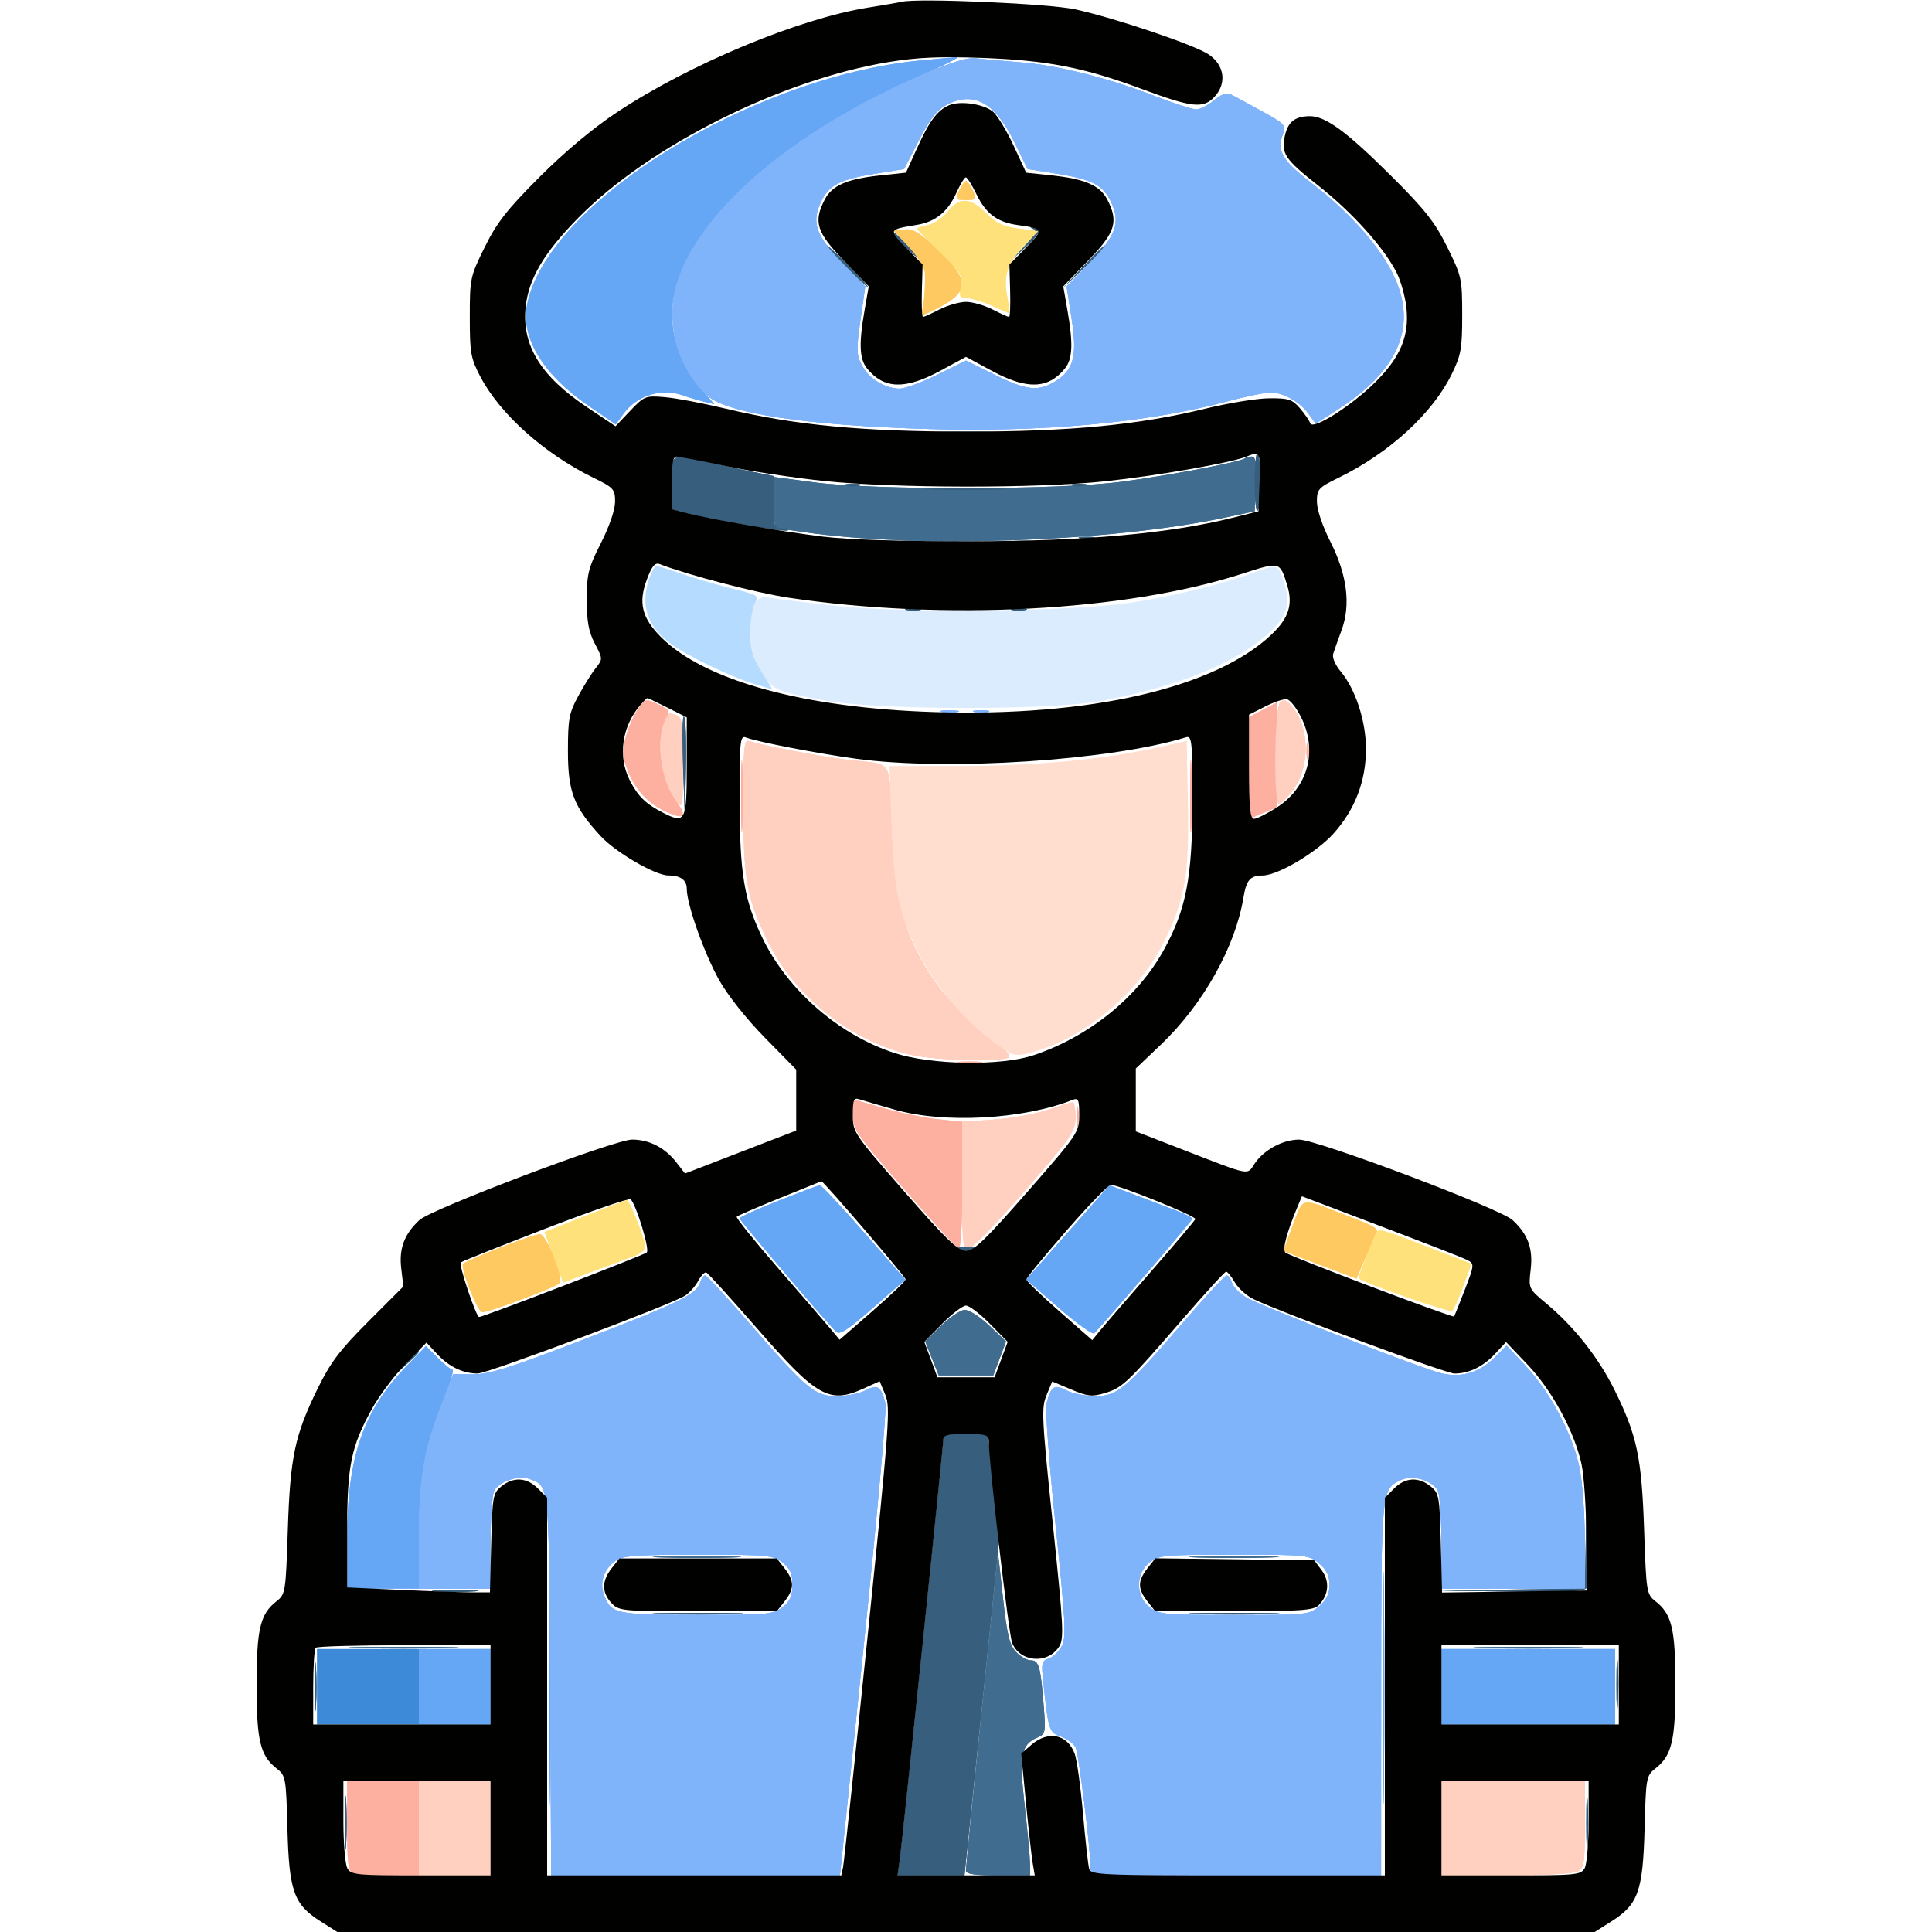 <svg xmlns="http://www.w3.org/2000/svg" width="512" height="512" viewBox="0 0 512 512" version="1.1"><path d="M 169.077 187.892 C 167.973 189.442, 166.524 192.751, 165.857 195.245 C 164.825 199.104, 164.897 200.441, 166.340 204.220 C 168.341 209.459, 172.062 213.293, 177.250 215.460 C 181.505 217.238, 182.042 216.306, 179.153 212.154 C 175.008 206.197, 173.685 196.043, 176.382 190.876 C 177.691 188.366, 177.605 188.182, 174.418 186.662 C 171.133 185.096, 171.055 185.114, 169.077 187.892 M 334.750 188.068 L 331 190.048 331 203.537 L 331 217.027 334.622 215.513 C 336.614 214.681, 338.302 214, 338.372 214 C 338.442 214, 338.500 207.700, 338.500 200 C 338.500 192.300, 338.500 186.020, 338.500 186.044 C 338.500 186.069, 336.813 186.979, 334.750 188.068 M 196.402 211 C 196.402 219.525, 196.556 223.012, 196.743 218.750 C 196.931 214.488, 196.931 207.512, 196.743 203.250 C 196.556 198.988, 196.402 202.475, 196.402 211 M 315.402 211 C 315.402 219.525, 315.556 223.012, 315.743 218.750 C 315.931 214.488, 315.931 207.512, 315.743 203.250 C 315.556 198.988, 315.402 202.475, 315.402 211 M 346.232 199 C 346.232 200.925, 346.438 201.713, 346.689 200.750 C 346.941 199.787, 346.941 198.213, 346.689 197.250 C 346.438 196.287, 346.232 197.075, 346.232 199 M 254.250 281.716 C 255.762 281.945, 258.238 281.945, 259.750 281.716 C 261.262 281.487, 260.025 281.300, 257 281.300 C 253.975 281.300, 252.738 281.487, 254.250 281.716 M 226 295.414 C 226 299.265, 226.863 300.516, 239.510 315.014 C 246.941 323.531, 253.466 330.650, 254.010 330.833 C 254.637 331.045, 255 324.961, 255 314.221 L 255 297.276 248.527 296.613 C 244.966 296.248, 238.441 294.904, 234.027 293.625 L 226 291.300 226 295.414 M 285.272 296 C 285.272 298.475, 285.467 299.488, 285.706 298.250 C 285.944 297.012, 285.944 294.988, 285.706 293.750 C 285.467 292.512, 285.272 293.525, 285.272 296 M 92 483.893 C 92 493.815, 92.262 495.887, 93.582 496.393 C 94.452 496.727, 98.727 497, 103.082 497 L 111 497 111 484.500 L 111 472 101.500 472 L 92 472 92 483.893" stroke="none" fill="#feb0a0" fill-rule="evenodd"/><path d="M 339.250 186.148 C 337.735 187.666, 337.451 213, 338.949 213 C 339.471 213, 341.102 211.422, 342.573 209.494 C 347.071 203.596, 347.154 193.197, 342.746 187.698 C 340.948 185.454, 340.251 185.145, 339.250 186.148 M 175.975 191.565 C 173.838 197.185, 175.357 207.216, 179.078 212.058 C 180.946 214.487, 180.956 214.438, 180.978 202.357 C 180.996 192.193, 180.742 190.115, 179.418 189.607 C 177.112 188.722, 177.041 188.762, 175.975 191.565 M 197 212.844 C 197 232.875, 197.818 237.648, 203.178 248.872 C 210.305 263.799, 225.026 275.673, 241.103 279.463 C 248.074 281.106, 266.542 281.551, 267.440 280.097 C 267.747 279.601, 266.623 278.325, 264.943 277.261 C 260.561 274.487, 251.258 265.235, 247.809 260.223 C 239.700 248.436, 236.986 238.663, 236.288 218.736 C 235.661 200.836, 236.797 202.653, 225.500 201.485 C 219.274 200.841, 201.316 197.442, 198.569 196.388 C 197.181 195.856, 197 197.758, 197 212.844 M 277.500 294.183 C 274.200 295.273, 267.788 296.417, 263.250 296.724 L 255 297.282 255 314.211 C 255 330.048, 255.118 331.119, 256.825 330.820 C 257.829 330.644, 264.579 323.659, 271.825 315.298 C 284.052 301.190, 285 299.805, 285 296.048 C 285 293.822, 284.663 292.045, 284.250 292.100 C 283.837 292.155, 280.800 293.092, 277.500 294.183 M 111 484.500 L 111 497 120.500 497 L 130 497 130 484.500 L 130 472 120.500 472 L 111 472 111 484.500 M 382 484.500 L 382 497 399.066 497 C 408.917 497, 416.949 496.562, 418.066 495.965 C 419.805 495.034, 420 493.776, 420 483.465 L 420 472 401 472 L 382 472 382 484.500" stroke="none" fill="#ffcfbf" fill-rule="evenodd"/><path d="M 339.250 186.148 C 337.735 187.666, 337.451 213, 338.949 213 C 339.471 213, 341.102 211.422, 342.573 209.494 C 347.071 203.596, 347.154 193.197, 342.746 187.698 C 340.948 185.454, 340.251 185.145, 339.250 186.148 M 175.975 191.565 C 173.838 197.185, 175.357 207.216, 179.078 212.058 C 180.946 214.487, 180.956 214.438, 180.978 202.357 C 180.996 192.193, 180.742 190.115, 179.418 189.607 C 177.112 188.722, 177.041 188.762, 175.975 191.565 M 197 212.844 C 197 232.875, 197.818 237.648, 203.178 248.872 C 210.305 263.799, 225.026 275.673, 241.103 279.463 C 248.074 281.106, 266.542 281.551, 267.440 280.097 C 267.747 279.601, 266.623 278.325, 264.943 277.261 C 260.561 274.487, 251.258 265.235, 247.809 260.223 C 239.700 248.436, 236.986 238.663, 236.288 218.736 C 235.661 200.836, 236.797 202.653, 225.500 201.485 C 219.274 200.841, 201.316 197.442, 198.569 196.388 C 197.181 195.856, 197 197.758, 197 212.844 M 277.500 294.183 C 274.200 295.273, 267.788 296.417, 263.250 296.724 L 255 297.282 255 314.211 C 255 330.048, 255.118 331.119, 256.825 330.820 C 257.829 330.644, 264.579 323.659, 271.825 315.298 C 284.052 301.190, 285 299.805, 285 296.048 C 285 293.822, 284.663 292.045, 284.250 292.100 C 283.837 292.155, 280.800 293.092, 277.500 294.183 M 111 484.500 L 111 497 120.500 497 L 130 497 130 484.500 L 130 472 120.500 472 L 111 472 111 484.500 M 382 484.500 L 382 497 399.066 497 C 408.917 497, 416.949 496.562, 418.066 495.965 C 419.805 495.034, 420 493.776, 420 483.465 L 420 472 401 472 L 382 472 382 484.500" stroke="none" fill="#ffcfbf" fill-rule="evenodd"/><path d="M 169.077 187.892 C 167.973 189.442, 166.524 192.751, 165.857 195.245 C 164.825 199.104, 164.897 200.441, 166.340 204.220 C 168.341 209.459, 172.062 213.293, 177.250 215.460 C 181.505 217.238, 182.042 216.306, 179.153 212.154 C 175.008 206.197, 173.685 196.043, 176.382 190.876 C 177.691 188.366, 177.605 188.182, 174.418 186.662 C 171.133 185.096, 171.055 185.114, 169.077 187.892 M 334.750 188.068 L 331 190.048 331 203.537 L 331 217.027 334.622 215.513 C 336.614 214.681, 338.302 214, 338.372 214 C 338.442 214, 338.500 207.700, 338.500 200 C 338.500 192.300, 338.500 186.020, 338.500 186.044 C 338.500 186.069, 336.813 186.979, 334.750 188.068 M 196.402 211 C 196.402 219.525, 196.556 223.012, 196.743 218.750 C 196.931 214.488, 196.931 207.512, 196.743 203.250 C 196.556 198.988, 196.402 202.475, 196.402 211 M 315.402 211 C 315.402 219.525, 315.556 223.012, 315.743 218.750 C 315.931 214.488, 315.931 207.512, 315.743 203.250 C 315.556 198.988, 315.402 202.475, 315.402 211 M 346.232 199 C 346.232 200.925, 346.438 201.713, 346.689 200.750 C 346.941 199.787, 346.941 198.213, 346.689 197.250 C 346.438 196.287, 346.232 197.075, 346.232 199 M 254.250 281.716 C 255.762 281.945, 258.238 281.945, 259.750 281.716 C 261.262 281.487, 260.025 281.300, 257 281.300 C 253.975 281.300, 252.738 281.487, 254.250 281.716 M 226 295.414 C 226 299.265, 226.863 300.516, 239.510 315.014 C 246.941 323.531, 253.466 330.650, 254.010 330.833 C 254.637 331.045, 255 324.961, 255 314.221 L 255 297.276 248.527 296.613 C 244.966 296.248, 238.441 294.904, 234.027 293.625 L 226 291.300 226 295.414 M 285.272 296 C 285.272 298.475, 285.467 299.488, 285.706 298.250 C 285.944 297.012, 285.944 294.988, 285.706 293.750 C 285.467 292.512, 285.272 293.525, 285.272 296 M 92 483.893 C 92 493.815, 92.262 495.887, 93.582 496.393 C 94.452 496.727, 98.727 497, 103.082 497 L 111 497 111 484.500 L 111 472 101.500 472 L 92 472 92 483.893" stroke="none" fill="#feb0a0" fill-rule="evenodd"/><path d="M 244 16.008 C 198.646 20.415, 144.428 54.204, 139.618 81.059 C 138.070 89.705, 144.090 99.432, 156.043 107.600 L 163.179 112.475 165.193 109.710 C 168.834 104.712, 175.396 102.719, 181.185 104.854 C 182.458 105.323, 184.807 106.024, 186.404 106.411 L 189.309 107.116 186.160 103.530 C 178.500 94.805, 176.182 84.038, 179.776 73.867 C 186.539 54.728, 210.939 34.288, 244.191 19.908 C 250.411 17.218, 254.600 15.076, 253.500 15.148 C 252.400 15.221, 248.125 15.608, 244 16.008 M 206.250 318.230 C 200.613 320.457, 196 322.556, 196 322.894 C 196 323.407, 217.458 348.638, 221.449 352.819 C 222.480 353.898, 224.268 352.777, 231.316 346.632 L 239.923 339.128 228.939 326.564 C 222.898 319.654, 217.627 314.041, 217.227 314.090 C 216.827 314.140, 211.887 316.003, 206.250 318.230 M 282.995 326.594 L 271.971 339.092 280.608 346.623 C 285.359 350.765, 289.591 353.782, 290.013 353.327 C 294.724 348.251, 316 323.415, 316 322.992 C 316 322.684, 314.087 321.710, 311.750 320.829 C 309.413 319.947, 304.467 318.072, 300.760 316.662 L 294.019 314.097 282.995 326.594 M 107.649 362.126 C 96.201 373.945, 92 386.169, 92 407.660 L 92 421 101.500 421 L 111 421 111.017 407.250 C 111.037 391.470, 112.403 383.705, 117.309 371.488 C 119.183 366.820, 120.365 363, 119.935 363 C 119.505 363, 117.742 361.588, 116.017 359.863 L 112.879 356.725 107.649 362.126 M 366.464 447.500 C 366.464 475, 366.592 486.106, 366.749 472.180 C 366.906 458.255, 366.906 435.755, 366.749 422.180 C 366.592 408.606, 366.464 420, 366.464 447.500 M 145.463 448 C 145.463 475.225, 145.592 486.363, 145.749 472.750 C 145.906 459.137, 145.906 436.863, 145.749 423.250 C 145.592 409.637, 145.463 420.775, 145.463 448 M 111 447 L 111 457 120.500 457 L 130 457 130 447 L 130 437 120.500 437 L 111 437 111 447 M 382 447 L 382 457 405 457 L 428 457 428 447 L 428 437 405 437 L 382 437 382 447" stroke="none" fill="#65a6f5" fill-rule="evenodd"/><path d="M 84 447 L 84 457 97.500 457 L 111 457 111 447 L 111 437 97.500 437 L 84 437 84 447" stroke="none" fill="#3c8ad8" fill-rule="evenodd"/><path d="M 244.175 19.925 C 210.988 34.248, 186.539 54.727, 179.776 73.867 C 175.998 84.557, 179.293 97.660, 187.591 104.946 C 192.878 109.588, 214.052 112.757, 246 113.688 C 276.212 114.568, 303.779 112.045, 324.839 106.472 C 329.976 105.112, 335.285 104, 336.639 104 C 340.041 104, 344.420 106.433, 346.733 109.607 L 348.673 112.271 354.302 108.670 C 371.024 97.973, 375.858 86.040, 369.016 72.348 C 365.268 64.848, 357.260 55.943, 347.630 48.567 C 339.856 42.613, 338.298 39.977, 339.963 35.598 C 340.876 33.195, 340.567 32.859, 334.214 29.371 C 330.521 27.343, 326.841 25.346, 326.036 24.933 C 325.114 24.459, 323.515 25.072, 321.710 26.591 C 320.135 27.916, 318.026 29, 317.024 29 C 316.021 29, 310.993 27.373, 305.850 25.384 C 293.542 20.624, 279.956 17.232, 270.306 16.509 C 266.013 16.188, 260.917 15.728, 258.983 15.488 C 256.338 15.159, 252.667 16.259, 244.175 19.925 M 251 27.711 C 248.335 29.073, 246.556 31.325, 243.545 37.146 L 239.591 44.792 232.045 46.005 C 222.537 47.533, 219.702 49.001, 217.566 53.503 C 214.977 58.957, 216.227 62.513, 223.252 69.683 L 229.309 75.866 228.036 84.752 C 226.905 92.641, 226.946 93.994, 228.398 96.802 C 230.214 100.315, 234.562 103, 238.434 103 C 239.827 103, 244.349 101.326, 248.483 99.281 L 256 95.561 263.517 99.281 C 271.977 103.467, 275.131 103.827, 279.580 101.115 C 284.563 98.076, 285.536 94.375, 283.981 84.378 L 282.661 75.895 288.734 69.698 C 295.774 62.512, 297.024 58.960, 294.434 53.503 C 292.296 48.997, 289.464 47.533, 279.915 45.998 L 272.329 44.779 268.694 37.431 C 263.593 27.124, 258.076 24.093, 251 27.711 M 249.762 188.707 C 251.006 188.946, 252.806 188.937, 253.762 188.687 C 254.718 188.437, 253.700 188.241, 251.500 188.252 C 249.300 188.263, 248.518 188.468, 249.762 188.707 M 258.250 188.689 C 259.212 188.941, 260.788 188.941, 261.750 188.689 C 262.712 188.438, 261.925 188.232, 260 188.232 C 258.075 188.232, 257.288 188.438, 258.250 188.689 M 185.516 339.950 C 184.532 343.051, 180.023 345.246, 154.500 355.056 C 134.893 362.592, 129.547 364.269, 125.293 364.218 L 120.085 364.156 116.943 372.303 C 112.308 384.323, 111.037 391.819, 111.017 407.250 L 111 421 120.500 421 L 130 421 130 408.934 C 130 402.298, 130.441 396.045, 130.979 395.039 C 132.298 392.575, 137.484 390.853, 140.329 391.935 C 145.621 393.947, 145.479 392.516, 145.785 446.653 L 146.070 497 184.332 497 L 222.595 497 228.944 435.652 C 232.436 401.910, 235.006 373.222, 234.655 371.902 C 233.438 367.318, 232.633 366.789, 229.422 368.464 C 227.815 369.302, 224.364 369.990, 221.753 369.994 C 215.904 370.001, 213.899 368.326, 198.482 350.548 C 192.497 343.646, 187.271 338, 186.868 338 C 186.465 338, 185.856 338.878, 185.516 339.950 M 313.542 350.474 C 298.315 368.157, 296.113 370.001, 290.247 369.994 C 287.636 369.990, 284.185 369.302, 282.578 368.464 C 279.356 366.783, 278.562 367.314, 277.326 371.976 C 276.965 373.338, 278.043 387.738, 279.722 403.976 C 282.380 429.680, 282.597 433.847, 281.398 436.179 C 280.641 437.653, 279.089 439.154, 277.950 439.516 C 276.073 440.112, 275.935 440.706, 276.490 445.837 C 277.880 458.699, 278.012 459.108, 281.124 460.193 C 282.729 460.753, 284.485 462.038, 285.027 463.050 C 285.880 464.644, 289 489.818, 289 495.107 C 289 496.932, 290.391 497, 327.500 497 L 366 497 366.015 447.750 C 366.031 394.892, 366.048 394.704, 371.151 392.257 C 374.297 390.748, 379.511 392.218, 381.021 395.039 C 381.559 396.045, 382 402.298, 382 408.934 L 382 421 401 421 L 420 421 419.983 408.250 C 419.973 401.070, 419.340 392.548, 418.533 388.743 C 416.678 379.987, 410.872 369.030, 404.409 362.087 L 399.275 356.571 396.085 359.761 C 391.770 364.077, 386.607 365.396, 380.901 363.643 C 372.416 361.035, 333.468 345.813, 330.302 343.867 C 328.543 342.785, 326.825 341.023, 326.484 339.950 C 326.144 338.878, 325.510 338, 325.075 338 C 324.640 338, 319.450 343.613, 313.542 350.474 M 163.159 413.601 C 160.030 415.793, 158.809 419.368, 160.064 422.669 C 161.982 427.713, 163.005 427.934, 184.615 427.968 C 203.477 427.998, 204.894 427.871, 207.365 425.927 C 209.398 424.329, 210 422.973, 210 420 C 210 417.027, 209.398 415.671, 207.365 414.073 C 204.903 412.136, 203.445 412, 185.088 412 C 168.696 412, 165.067 412.265, 163.159 413.601 M 304.635 414.073 C 300.913 417, 300.913 423, 304.635 425.927 C 307.099 427.866, 308.553 428, 327.079 428 C 346.410 428, 346.954 427.943, 349.611 425.658 C 351.556 423.985, 352.333 422.370, 352.333 420 C 352.333 417.630, 351.556 416.015, 349.611 414.342 C 346.954 412.057, 346.410 412, 327.079 412 C 308.553 412, 307.099 412.134, 304.635 414.073" stroke="none" fill="#7fb3fa" fill-rule="evenodd"/><path d="M 329.848 121.485 C 328.956 122.378, 309.853 125.995, 297.105 127.686 C 280.651 129.869, 231.676 129.953, 215.750 127.827 L 205 126.392 205 133.196 C 205 136.938, 205.338 140.009, 205.750 140.020 C 206.162 140.031, 209.425 140.473, 213 141.001 C 242.716 145.394, 293.978 143.643, 324.500 137.191 L 332.500 135.500 332.794 128.250 C 333.022 122.617, 332.780 121, 331.710 121 C 330.953 121, 330.115 121.218, 329.848 121.485 M 249.338 351.400 L 245.176 355.500 246.968 360 L 248.759 364.500 255.996 364.500 L 263.232 364.500 264.926 360 L 266.620 355.500 262.117 351.250 C 259.511 348.791, 256.747 347.063, 255.557 347.150 C 254.425 347.233, 251.627 349.145, 249.338 351.400 M 175.302 412.746 C 180.693 412.926, 189.243 412.925, 194.302 412.744 C 199.361 412.563, 194.950 412.416, 184.500 412.417 C 174.050 412.418, 169.911 412.566, 175.302 412.746 M 260.209 453 C 257.859 475.825, 255.950 495.063, 255.968 495.750 C 255.991 496.649, 258.384 497, 264.500 497 L 273 497 272.956 493.750 C 272.932 491.962, 272.297 485.100, 271.545 478.500 C 270.039 465.280, 270.582 462.323, 274.851 460.500 C 277.113 459.534, 277.171 459.225, 276.544 451.500 C 275.729 441.463, 275.291 440, 273.107 440 C 272.140 440, 270.398 438.988, 269.236 437.750 C 267.531 435.935, 266.868 433.181, 265.803 423.500 L 264.483 411.500 260.209 453 M 317.250 412.746 C 322.613 412.925, 331.387 412.925, 336.750 412.746 C 342.113 412.566, 337.725 412.419, 327 412.419 C 316.275 412.419, 311.887 412.566, 317.250 412.746 M 95.250 436.747 C 101.712 436.921, 112.287 436.921, 118.750 436.747 C 125.213 436.573, 119.925 436.430, 107 436.430 C 94.075 436.430, 88.787 436.573, 95.250 436.747 M 393.250 436.747 C 399.712 436.921, 410.288 436.921, 416.750 436.747 C 423.212 436.573, 417.925 436.430, 405 436.430 C 392.075 436.430, 386.788 436.573, 393.250 436.747" stroke="none" fill="#3f6c8f" fill-rule="evenodd"/><path d="M 273.837 60.691 C 274.792 61.072, 274.221 62.265, 271.837 64.862 L 268.500 68.500 272.211 65.092 C 275.734 61.856, 276.310 59.905, 273.691 60.079 C 272.916 60.130, 272.967 60.344, 273.837 60.691 M 239 64.500 C 240.866 66.425, 242.617 68, 242.892 68 C 243.167 68, 241.866 66.425, 240 64.500 C 238.134 62.575, 236.383 61, 236.108 61 C 235.833 61, 237.134 62.575, 239 64.500 M 224 70.500 C 226.987 73.525, 229.657 76, 229.932 76 C 230.207 76, 227.987 73.525, 225 70.500 C 222.013 67.475, 219.343 65, 219.068 65 C 218.793 65, 221.013 67.475, 224 70.500 M 286.966 70.750 L 281.500 76.500 287.250 71.034 C 290.413 68.028, 293 65.440, 293 65.284 C 293 64.542, 292.044 65.408, 286.966 70.750 M 248.750 114.743 C 252.738 114.932, 259.262 114.932, 263.250 114.743 C 267.238 114.553, 263.975 114.397, 256 114.397 C 248.025 114.397, 244.762 114.553, 248.750 114.743 M 332.500 127.905 C 332.500 132.252, 332.837 135.600, 333.250 135.345 C 333.663 135.091, 334 131.534, 334 127.441 C 334 123.348, 333.663 120, 333.250 120 C 332.837 120, 332.500 123.557, 332.500 127.905 M 178 127.961 L 178 134.923 181.750 135.904 C 188.993 137.799, 208.223 141.111, 208.775 140.558 C 209.082 140.251, 208.358 140, 207.167 140 C 205.153 140, 205 139.511, 205 133.071 L 205 126.142 199.250 124.991 C 196.088 124.358, 190.660 123.201, 187.188 122.420 C 177.611 120.265, 178 120.031, 178 127.961 M 224.250 128.689 C 225.213 128.941, 226.787 128.941, 227.750 128.689 C 228.713 128.438, 227.925 128.232, 226 128.232 C 224.075 128.232, 223.287 128.438, 224.250 128.689 M 284.250 128.689 C 285.212 128.941, 286.788 128.941, 287.750 128.689 C 288.712 128.438, 287.925 128.232, 286 128.232 C 284.075 128.232, 283.288 128.438, 284.250 128.689 M 247.250 129.745 C 252.062 129.928, 259.938 129.928, 264.750 129.745 C 269.563 129.561, 265.625 129.411, 256 129.411 C 246.375 129.411, 242.438 129.561, 247.250 129.745 M 286.250 142.689 C 287.212 142.941, 288.788 142.941, 289.750 142.689 C 290.712 142.438, 289.925 142.232, 288 142.232 C 286.075 142.232, 285.288 142.438, 286.250 142.689 M 237.750 143.723 C 239.537 143.945, 242.463 143.945, 244.250 143.723 C 246.037 143.502, 244.575 143.320, 241 143.320 C 237.425 143.320, 235.963 143.502, 237.750 143.723 M 267.750 143.723 C 269.538 143.945, 272.462 143.945, 274.250 143.723 C 276.038 143.502, 274.575 143.320, 271 143.320 C 267.425 143.320, 265.962 143.502, 267.750 143.723 M 240.250 161.689 C 241.213 161.941, 242.787 161.941, 243.750 161.689 C 244.713 161.438, 243.925 161.232, 242 161.232 C 240.075 161.232, 239.287 161.438, 240.250 161.689 M 268.250 161.689 C 269.212 161.941, 270.788 161.941, 271.750 161.689 C 272.712 161.438, 271.925 161.232, 270 161.232 C 268.075 161.232, 267.288 161.438, 268.250 161.689 M 180.996 202.797 L 181.492 216.500 181.777 203.581 C 181.934 196.476, 181.711 190.309, 181.281 189.878 C 180.852 189.446, 180.723 195.260, 180.996 202.797 M 252.655 331.250 C 252.909 331.663, 254.415 332, 256 332 C 257.585 332, 259.091 331.663, 259.345 331.250 C 259.600 330.837, 258.095 330.500, 256 330.500 C 253.905 330.500, 252.400 330.837, 252.655 331.250 M 107.437 361.250 L 104.500 364.500 107.750 361.563 C 110.779 358.825, 111.460 358, 110.687 358 C 110.515 358, 109.052 359.462, 107.437 361.250 M 250 381.380 C 250 383.193, 239.221 487.240, 238.463 492.750 L 237.877 497 246.741 497 L 255.605 497 260.174 452.750 L 264.744 408.500 263.230 394.250 L 261.716 380 255.858 380 C 251.545 380, 250 380.364, 250 381.380 M 420.211 409.728 L 420 420.957 400.750 421.251 L 381.500 421.546 400.781 421.773 C 415.974 421.952, 420.170 421.721, 420.568 420.682 C 420.846 419.958, 420.927 414.670, 420.748 408.932 L 420.422 398.500 420.211 409.728 M 115.784 421.738 C 118.689 421.941, 123.189 421.939, 125.784 421.734 C 128.378 421.528, 126 421.363, 120.500 421.365 C 115 421.368, 112.878 421.536, 115.784 421.738 M 175.250 427.746 C 180.613 427.925, 189.387 427.925, 194.750 427.746 C 200.113 427.566, 195.725 427.419, 185 427.419 C 174.275 427.419, 169.887 427.566, 175.250 427.746 M 317.250 427.746 C 322.613 427.925, 331.387 427.925, 336.750 427.746 C 342.113 427.566, 337.725 427.419, 327 427.419 C 316.275 427.419, 311.887 427.566, 317.250 427.746 M 428.374 446.500 C 428.376 452.550, 428.541 454.896, 428.740 451.713 C 428.939 448.531, 428.937 443.581, 428.736 440.713 C 428.535 437.846, 428.372 440.450, 428.374 446.500 M 83.370 447 C 83.370 452.775, 83.535 455.137, 83.737 452.250 C 83.939 449.363, 83.939 444.637, 83.737 441.750 C 83.535 438.863, 83.370 441.225, 83.370 447 M 91.378 483 C 91.378 489.325, 91.541 491.913, 91.739 488.750 C 91.937 485.587, 91.937 480.413, 91.739 477.250 C 91.541 474.087, 91.378 476.675, 91.378 483 M 420.378 483 C 420.378 489.325, 420.541 491.913, 420.739 488.750 C 420.937 485.587, 420.937 480.413, 420.739 477.250 C 420.541 474.087, 420.378 476.675, 420.378 483" stroke="none" fill="#375f7d" fill-rule="evenodd"/><path d="M 244.175 19.925 C 210.988 34.248, 186.539 54.727, 179.776 73.867 C 175.998 84.557, 179.293 97.660, 187.591 104.946 C 192.878 109.588, 214.052 112.757, 246 113.688 C 276.212 114.568, 303.779 112.045, 324.839 106.472 C 329.976 105.112, 335.285 104, 336.639 104 C 340.041 104, 344.420 106.433, 346.733 109.607 L 348.673 112.271 354.302 108.670 C 371.024 97.973, 375.858 86.040, 369.016 72.348 C 365.268 64.848, 357.260 55.943, 347.630 48.567 C 339.856 42.613, 338.298 39.977, 339.963 35.598 C 340.876 33.195, 340.567 32.859, 334.214 29.371 C 330.521 27.343, 326.841 25.346, 326.036 24.933 C 325.114 24.459, 323.515 25.072, 321.710 26.591 C 320.135 27.916, 318.026 29, 317.024 29 C 316.021 29, 310.993 27.373, 305.850 25.384 C 293.542 20.624, 279.956 17.232, 270.306 16.509 C 266.013 16.188, 260.917 15.728, 258.983 15.488 C 256.338 15.159, 252.667 16.259, 244.175 19.925 M 251 27.711 C 248.335 29.073, 246.556 31.325, 243.545 37.146 L 239.591 44.792 232.045 46.005 C 222.537 47.533, 219.702 49.001, 217.566 53.503 C 214.977 58.957, 216.227 62.513, 223.252 69.683 L 229.309 75.866 228.036 84.752 C 226.905 92.641, 226.946 93.994, 228.398 96.802 C 230.214 100.315, 234.562 103, 238.434 103 C 239.827 103, 244.349 101.326, 248.483 99.281 L 256 95.561 263.517 99.281 C 271.977 103.467, 275.131 103.827, 279.580 101.115 C 284.563 98.076, 285.536 94.375, 283.981 84.378 L 282.661 75.895 288.734 69.698 C 295.774 62.512, 297.024 58.960, 294.434 53.503 C 292.296 48.997, 289.464 47.533, 279.915 45.998 L 272.329 44.779 268.694 37.431 C 263.593 27.124, 258.076 24.093, 251 27.711 M 249.762 188.707 C 251.006 188.946, 252.806 188.937, 253.762 188.687 C 254.718 188.437, 253.700 188.241, 251.500 188.252 C 249.300 188.263, 248.518 188.468, 249.762 188.707 M 258.250 188.689 C 259.212 188.941, 260.788 188.941, 261.750 188.689 C 262.712 188.438, 261.925 188.232, 260 188.232 C 258.075 188.232, 257.288 188.438, 258.250 188.689 M 185.516 339.950 C 184.532 343.051, 180.023 345.246, 154.500 355.056 C 134.893 362.592, 129.547 364.269, 125.293 364.218 L 120.085 364.156 116.943 372.303 C 112.308 384.323, 111.037 391.819, 111.017 407.250 L 111 421 120.500 421 L 130 421 130 408.934 C 130 402.298, 130.441 396.045, 130.979 395.039 C 132.298 392.575, 137.484 390.853, 140.329 391.935 C 145.621 393.947, 145.479 392.516, 145.785 446.653 L 146.070 497 184.332 497 L 222.595 497 228.944 435.652 C 232.436 401.910, 235.006 373.222, 234.655 371.902 C 233.438 367.318, 232.633 366.789, 229.422 368.464 C 227.815 369.302, 224.364 369.990, 221.753 369.994 C 215.904 370.001, 213.899 368.326, 198.482 350.548 C 192.497 343.646, 187.271 338, 186.868 338 C 186.465 338, 185.856 338.878, 185.516 339.950 M 313.542 350.474 C 298.315 368.157, 296.113 370.001, 290.247 369.994 C 287.636 369.990, 284.185 369.302, 282.578 368.464 C 279.356 366.783, 278.562 367.314, 277.326 371.976 C 276.965 373.338, 278.043 387.738, 279.722 403.976 C 282.380 429.680, 282.597 433.847, 281.398 436.179 C 280.641 437.653, 279.089 439.154, 277.950 439.516 C 276.073 440.112, 275.935 440.706, 276.490 445.837 C 277.880 458.699, 278.012 459.108, 281.124 460.193 C 282.729 460.753, 284.485 462.038, 285.027 463.050 C 285.880 464.644, 289 489.818, 289 495.107 C 289 496.932, 290.391 497, 327.500 497 L 366 497 366.015 447.750 C 366.031 394.892, 366.048 394.704, 371.151 392.257 C 374.297 390.748, 379.511 392.218, 381.021 395.039 C 381.559 396.045, 382 402.298, 382 408.934 L 382 421 401 421 L 420 421 419.983 408.250 C 419.973 401.070, 419.340 392.548, 418.533 388.743 C 416.678 379.987, 410.872 369.030, 404.409 362.087 L 399.275 356.571 396.085 359.761 C 391.770 364.077, 386.607 365.396, 380.901 363.643 C 372.416 361.035, 333.468 345.813, 330.302 343.867 C 328.543 342.785, 326.825 341.023, 326.484 339.950 C 326.144 338.878, 325.510 338, 325.075 338 C 324.640 338, 319.450 343.613, 313.542 350.474 M 163.159 413.601 C 160.030 415.793, 158.809 419.368, 160.064 422.669 C 161.982 427.713, 163.005 427.934, 184.615 427.968 C 203.477 427.998, 204.894 427.871, 207.365 425.927 C 209.398 424.329, 210 422.973, 210 420 C 210 417.027, 209.398 415.671, 207.365 414.073 C 204.903 412.136, 203.445 412, 185.088 412 C 168.696 412, 165.067 412.265, 163.159 413.601 M 304.635 414.073 C 300.913 417, 300.913 423, 304.635 425.927 C 307.099 427.866, 308.553 428, 327.079 428 C 346.410 428, 346.954 427.943, 349.611 425.658 C 351.556 423.985, 352.333 422.370, 352.333 420 C 352.333 417.630, 351.556 416.015, 349.611 414.342 C 346.954 412.057, 346.410 412, 327.079 412 C 308.553 412, 307.099 412.134, 304.635 414.073" stroke="none" fill="#7fb3fa" fill-rule="evenodd"/><path d="M 251.134 56.104 C 249.833 57.750, 247.470 59.356, 245.884 59.673 C 244.298 59.990, 243 60.403, 243 60.589 C 243 60.776, 245.762 63.615, 249.138 66.898 C 254.673 72.280, 255.216 73.169, 254.663 75.934 C 254.127 78.617, 254.328 79.003, 256.275 79.022 C 257.499 79.034, 260.462 79.934, 262.859 81.022 C 265.257 82.110, 267.336 83, 267.480 83 C 267.624 83, 267.363 80.971, 266.899 78.490 C 265.855 72.903, 266.978 69.675, 271.628 64.888 L 275.137 61.276 269.913 60.583 C 265.806 60.038, 263.954 59.154, 261.245 56.445 C 257.051 52.251, 254.254 52.157, 251.134 56.104 M 154.906 322.316 L 144.312 326.500 146.770 333.183 L 149.227 339.866 157.364 336.830 C 161.839 335.160, 166.738 333.346, 168.250 332.799 C 169.762 332.252, 171 331.213, 171 330.491 C 171 328.581, 166.832 317.988, 166.111 318.066 C 165.775 318.102, 160.733 320.014, 154.906 322.316 M 364.643 326.769 C 364.217 327.459, 360.002 338.260, 360.001 338.666 C 359.998 339.514, 384.353 348.018, 384.916 347.367 C 385.328 346.890, 386.631 343.898, 387.811 340.717 L 389.957 334.934 387.729 334.083 C 386.503 333.614, 381.292 331.604, 376.150 329.615 C 366.199 325.768, 365.386 325.567, 364.643 326.769" stroke="none" fill="#ffe17c" fill-rule="evenodd"/><path d="M 254.182 50.500 C 253.107 52.860, 253.209 53, 256 53 C 258.791 53, 258.893 52.860, 257.818 50.500 C 257.192 49.125, 256.373 48, 256 48 C 255.627 48, 254.808 49.125, 254.182 50.500 M 239.689 60.822 L 236.879 61.145 240.939 65.550 C 243.173 67.973, 245.048 70.978, 245.106 72.228 C 245.272 75.778, 244.933 80.326, 244.357 82.304 C 243.899 83.874, 244.483 83.767, 248.875 81.470 C 257.066 77.187, 256.934 74.049, 248.221 65.870 C 243.651 61.580, 241.935 60.565, 239.689 60.822 M 342.625 324.649 C 341.198 328.342, 340.136 331.447, 340.265 331.549 C 340.394 331.651, 344.775 333.337, 350 335.295 L 359.500 338.855 361.273 334.678 C 362.247 332.380, 363.616 329.375, 364.314 328 C 365.570 325.525, 365.503 325.469, 357.541 322.391 C 344.186 317.227, 345.575 317.016, 342.625 324.649 M 132.500 330.653 C 127.550 332.589, 123.159 334.498, 122.741 334.895 C 121.858 335.736, 126.336 347.279, 127.724 347.741 C 128.748 348.083, 147.022 341.277, 148.273 340.088 C 149.565 338.861, 144.805 326.991, 143.051 327.066 C 142.198 327.102, 137.450 328.716, 132.500 330.653" stroke="none" fill="#fec961" fill-rule="evenodd"/><path d="M 339.250 186.148 C 337.735 187.666, 337.451 213, 338.949 213 C 339.471 213, 341.102 211.422, 342.573 209.494 C 347.071 203.596, 347.154 193.197, 342.746 187.698 C 340.948 185.454, 340.251 185.145, 339.250 186.148 M 175.975 191.565 C 173.838 197.185, 175.357 207.216, 179.078 212.058 C 180.946 214.487, 180.956 214.438, 180.978 202.357 C 180.996 192.193, 180.742 190.115, 179.418 189.607 C 177.112 188.722, 177.041 188.762, 175.975 191.565 M 197 212.844 C 197 232.875, 197.818 237.648, 203.178 248.872 C 210.305 263.799, 225.026 275.673, 241.103 279.463 C 248.074 281.106, 266.542 281.551, 267.440 280.097 C 267.747 279.601, 266.623 278.325, 264.943 277.261 C 260.561 274.487, 251.258 265.235, 247.809 260.223 C 239.700 248.436, 236.986 238.663, 236.288 218.736 C 235.661 200.836, 236.797 202.653, 225.500 201.485 C 219.274 200.841, 201.316 197.442, 198.569 196.388 C 197.181 195.856, 197 197.758, 197 212.844 M 277.500 294.183 C 274.200 295.273, 267.788 296.417, 263.250 296.724 L 255 297.282 255 314.211 C 255 330.048, 255.118 331.119, 256.825 330.820 C 257.829 330.644, 264.579 323.659, 271.825 315.298 C 284.052 301.190, 285 299.805, 285 296.048 C 285 293.822, 284.663 292.045, 284.250 292.100 C 283.837 292.155, 280.800 293.092, 277.500 294.183 M 111 484.500 L 111 497 120.500 497 L 130 497 130 484.500 L 130 472 120.500 472 L 111 472 111 484.500 M 382 484.500 L 382 497 399.066 497 C 408.917 497, 416.949 496.562, 418.066 495.965 C 419.805 495.034, 420 493.776, 420 483.465 L 420 472 401 472 L 382 472 382 484.500" stroke="none" fill="#ffcfbf" fill-rule="evenodd"/><path d="M 306.500 198.137 C 292.159 201.305, 274.060 203, 254.578 203 L 235.736 203 236.288 218.750 C 236.864 235.183, 237.937 240.814, 242.316 250.380 C 247.006 260.624, 255.958 271.210, 265.298 277.556 C 268.690 279.862, 269.366 279.980, 273.253 278.945 C 287.629 275.119, 302.125 262.870, 308.842 248.872 C 314.170 237.769, 315.166 231.683, 314.803 212.435 L 314.500 196.370 306.500 198.137" stroke="none" fill="#ffdecf" fill-rule="evenodd"/><path d="M 331.314 152.063 C 323.510 154.907, 311.671 157.801, 300.500 159.595 C 284.978 162.088, 240.484 162.630, 221.500 160.557 C 213.250 159.657, 205.302 158.668, 203.839 158.360 C 200.328 157.622, 198.857 160.353, 198.857 167.608 C 198.857 171.721, 199.514 174.202, 201.501 177.593 C 204.578 182.843, 205.298 183.182, 218.526 185.613 C 232.810 188.237, 278.158 188.300, 292 185.715 C 312.512 181.883, 327.813 175.640, 336.487 167.563 C 341.383 163.003, 342.174 159.666, 339.902 153.149 C 338.645 149.544, 338.336 149.505, 331.314 152.063" stroke="none" fill="#dbecfe" fill-rule="evenodd"/><path d="M 172.098 153.149 C 169.656 160.153, 171.398 165.778, 177.435 170.383 C 181.682 173.622, 193.682 179.420, 200.124 181.346 L 204.749 182.729 201.803 177.990 C 199.464 174.227, 198.857 172.107, 198.857 167.693 C 198.857 164.636, 199.359 161.198, 199.972 160.053 C 201.244 157.676, 201.528 157.846, 192.500 155.577 C 189.200 154.748, 183.842 153.154, 180.593 152.035 C 177.345 150.916, 174.351 150, 173.941 150 C 173.531 150, 172.702 151.417, 172.098 153.149" stroke="none" fill="#b5dcff" fill-rule="evenodd"/><path d="M 329.848 121.485 C 328.956 122.378, 309.853 125.995, 297.105 127.686 C 280.651 129.869, 231.676 129.953, 215.750 127.827 L 205 126.392 205 133.196 C 205 136.938, 205.338 140.009, 205.750 140.020 C 206.162 140.031, 209.425 140.473, 213 141.001 C 242.716 145.394, 293.978 143.643, 324.500 137.191 L 332.500 135.500 332.794 128.250 C 333.022 122.617, 332.780 121, 331.710 121 C 330.953 121, 330.115 121.218, 329.848 121.485 M 249.338 351.400 L 245.176 355.500 246.968 360 L 248.759 364.500 255.996 364.500 L 263.232 364.500 264.926 360 L 266.620 355.500 262.117 351.250 C 259.511 348.791, 256.747 347.063, 255.557 347.150 C 254.425 347.233, 251.627 349.145, 249.338 351.400 M 175.302 412.746 C 180.693 412.926, 189.243 412.925, 194.302 412.744 C 199.361 412.563, 194.950 412.416, 184.500 412.417 C 174.050 412.418, 169.911 412.566, 175.302 412.746 M 260.209 453 C 257.859 475.825, 255.950 495.063, 255.968 495.750 C 255.991 496.649, 258.384 497, 264.500 497 L 273 497 272.956 493.750 C 272.932 491.962, 272.297 485.100, 271.545 478.500 C 270.039 465.280, 270.582 462.323, 274.851 460.500 C 277.113 459.534, 277.171 459.225, 276.544 451.500 C 275.729 441.463, 275.291 440, 273.107 440 C 272.140 440, 270.398 438.988, 269.236 437.750 C 267.531 435.935, 266.868 433.181, 265.803 423.500 L 264.483 411.500 260.209 453 M 317.250 412.746 C 322.613 412.925, 331.387 412.925, 336.750 412.746 C 342.113 412.566, 337.725 412.419, 327 412.419 C 316.275 412.419, 311.887 412.566, 317.250 412.746 M 95.250 436.747 C 101.712 436.921, 112.287 436.921, 118.750 436.747 C 125.213 436.573, 119.925 436.430, 107 436.430 C 94.075 436.430, 88.787 436.573, 95.250 436.747 M 393.250 436.747 C 399.712 436.921, 410.288 436.921, 416.750 436.747 C 423.212 436.573, 417.925 436.430, 405 436.430 C 392.075 436.430, 386.788 436.573, 393.250 436.747" stroke="none" fill="#3f6c8f" fill-rule="evenodd"/><path d="M 273.837 60.691 C 274.792 61.072, 274.221 62.265, 271.837 64.862 L 268.500 68.500 272.211 65.092 C 275.734 61.856, 276.310 59.905, 273.691 60.079 C 272.916 60.130, 272.967 60.344, 273.837 60.691 M 239 64.500 C 240.866 66.425, 242.617 68, 242.892 68 C 243.167 68, 241.866 66.425, 240 64.500 C 238.134 62.575, 236.383 61, 236.108 61 C 235.833 61, 237.134 62.575, 239 64.500 M 224 70.500 C 226.987 73.525, 229.657 76, 229.932 76 C 230.207 76, 227.987 73.525, 225 70.500 C 222.013 67.475, 219.343 65, 219.068 65 C 218.793 65, 221.013 67.475, 224 70.500 M 286.966 70.750 L 281.500 76.500 287.250 71.034 C 290.413 68.028, 293 65.440, 293 65.284 C 293 64.542, 292.044 65.408, 286.966 70.750 M 248.750 114.743 C 252.738 114.932, 259.262 114.932, 263.250 114.743 C 267.238 114.553, 263.975 114.397, 256 114.397 C 248.025 114.397, 244.762 114.553, 248.750 114.743 M 332.500 127.905 C 332.500 132.252, 332.837 135.600, 333.250 135.345 C 333.663 135.091, 334 131.534, 334 127.441 C 334 123.348, 333.663 120, 333.250 120 C 332.837 120, 332.500 123.557, 332.500 127.905 M 178 127.961 L 178 134.923 181.750 135.904 C 188.993 137.799, 208.223 141.111, 208.775 140.558 C 209.082 140.251, 208.358 140, 207.167 140 C 205.153 140, 205 139.511, 205 133.071 L 205 126.142 199.250 124.991 C 196.088 124.358, 190.660 123.201, 187.188 122.420 C 177.611 120.265, 178 120.031, 178 127.961 M 224.250 128.689 C 225.213 128.941, 226.787 128.941, 227.750 128.689 C 228.713 128.438, 227.925 128.232, 226 128.232 C 224.075 128.232, 223.287 128.438, 224.250 128.689 M 284.250 128.689 C 285.212 128.941, 286.788 128.941, 287.750 128.689 C 288.712 128.438, 287.925 128.232, 286 128.232 C 284.075 128.232, 283.288 128.438, 284.250 128.689 M 247.250 129.745 C 252.062 129.928, 259.938 129.928, 264.750 129.745 C 269.563 129.561, 265.625 129.411, 256 129.411 C 246.375 129.411, 242.438 129.561, 247.250 129.745 M 286.250 142.689 C 287.212 142.941, 288.788 142.941, 289.750 142.689 C 290.712 142.438, 289.925 142.232, 288 142.232 C 286.075 142.232, 285.288 142.438, 286.250 142.689 M 237.750 143.723 C 239.537 143.945, 242.463 143.945, 244.250 143.723 C 246.037 143.502, 244.575 143.320, 241 143.320 C 237.425 143.320, 235.963 143.502, 237.750 143.723 M 267.750 143.723 C 269.538 143.945, 272.462 143.945, 274.250 143.723 C 276.038 143.502, 274.575 143.320, 271 143.320 C 267.425 143.320, 265.962 143.502, 267.750 143.723 M 240.250 161.689 C 241.213 161.941, 242.787 161.941, 243.750 161.689 C 244.713 161.438, 243.925 161.232, 242 161.232 C 240.075 161.232, 239.287 161.438, 240.250 161.689 M 268.250 161.689 C 269.212 161.941, 270.788 161.941, 271.750 161.689 C 272.712 161.438, 271.925 161.232, 270 161.232 C 268.075 161.232, 267.288 161.438, 268.250 161.689 M 180.996 202.797 L 181.492 216.500 181.777 203.581 C 181.934 196.476, 181.711 190.309, 181.281 189.878 C 180.852 189.446, 180.723 195.260, 180.996 202.797 M 252.655 331.250 C 252.909 331.663, 254.415 332, 256 332 C 257.585 332, 259.091 331.663, 259.345 331.250 C 259.600 330.837, 258.095 330.500, 256 330.500 C 253.905 330.500, 252.400 330.837, 252.655 331.250 M 107.437 361.250 L 104.500 364.500 107.750 361.563 C 110.779 358.825, 111.460 358, 110.687 358 C 110.515 358, 109.052 359.462, 107.437 361.250 M 250 381.380 C 250 383.193, 239.221 487.240, 238.463 492.750 L 237.877 497 246.741 497 L 255.605 497 260.174 452.750 L 264.744 408.500 263.230 394.250 L 261.716 380 255.858 380 C 251.545 380, 250 380.364, 250 381.380 M 420.211 409.728 L 420 420.957 400.750 421.251 L 381.500 421.546 400.781 421.773 C 415.974 421.952, 420.170 421.721, 420.568 420.682 C 420.846 419.958, 420.927 414.670, 420.748 408.932 L 420.422 398.500 420.211 409.728 M 115.784 421.738 C 118.689 421.941, 123.189 421.939, 125.784 421.734 C 128.378 421.528, 126 421.363, 120.500 421.365 C 115 421.368, 112.878 421.536, 115.784 421.738 M 175.250 427.746 C 180.613 427.925, 189.387 427.925, 194.750 427.746 C 200.113 427.566, 195.725 427.419, 185 427.419 C 174.275 427.419, 169.887 427.566, 175.250 427.746 M 317.250 427.746 C 322.613 427.925, 331.387 427.925, 336.750 427.746 C 342.113 427.566, 337.725 427.419, 327 427.419 C 316.275 427.419, 311.887 427.566, 317.250 427.746 M 428.374 446.500 C 428.376 452.550, 428.541 454.896, 428.740 451.713 C 428.939 448.531, 428.937 443.581, 428.736 440.713 C 428.535 437.846, 428.372 440.450, 428.374 446.500 M 83.370 447 C 83.370 452.775, 83.535 455.137, 83.737 452.250 C 83.939 449.363, 83.939 444.637, 83.737 441.750 C 83.535 438.863, 83.370 441.225, 83.370 447 M 91.378 483 C 91.378 489.325, 91.541 491.913, 91.739 488.750 C 91.937 485.587, 91.937 480.413, 91.739 477.250 C 91.541 474.087, 91.378 476.675, 91.378 483 M 420.378 483 C 420.378 489.325, 420.541 491.913, 420.739 488.750 C 420.937 485.587, 420.937 480.413, 420.739 477.250 C 420.541 474.087, 420.378 476.675, 420.378 483" stroke="none" fill="#375f7d" fill-rule="evenodd"/><path d="M 244 16.008 C 198.646 20.415, 144.428 54.204, 139.618 81.059 C 138.070 89.705, 144.090 99.432, 156.043 107.600 L 163.179 112.475 165.193 109.710 C 168.834 104.712, 175.396 102.719, 181.185 104.854 C 182.458 105.323, 184.807 106.024, 186.404 106.411 L 189.309 107.116 186.160 103.530 C 178.500 94.805, 176.182 84.038, 179.776 73.867 C 186.539 54.728, 210.939 34.288, 244.191 19.908 C 250.411 17.218, 254.600 15.076, 253.500 15.148 C 252.400 15.221, 248.125 15.608, 244 16.008 M 206.250 318.230 C 200.613 320.457, 196 322.556, 196 322.894 C 196 323.407, 217.458 348.638, 221.449 352.819 C 222.480 353.898, 224.268 352.777, 231.316 346.632 L 239.923 339.128 228.939 326.564 C 222.898 319.654, 217.627 314.041, 217.227 314.090 C 216.827 314.140, 211.887 316.003, 206.250 318.230 M 282.995 326.594 L 271.971 339.092 280.608 346.623 C 285.359 350.765, 289.591 353.782, 290.013 353.327 C 294.724 348.251, 316 323.415, 316 322.992 C 316 322.684, 314.087 321.710, 311.750 320.829 C 309.413 319.947, 304.467 318.072, 300.760 316.662 L 294.019 314.097 282.995 326.594 M 107.649 362.126 C 96.201 373.945, 92 386.169, 92 407.660 L 92 421 101.500 421 L 111 421 111.017 407.250 C 111.037 391.470, 112.403 383.705, 117.309 371.488 C 119.183 366.820, 120.365 363, 119.935 363 C 119.505 363, 117.742 361.588, 116.017 359.863 L 112.879 356.725 107.649 362.126 M 366.464 447.500 C 366.464 475, 366.592 486.106, 366.749 472.180 C 366.906 458.255, 366.906 435.755, 366.749 422.180 C 366.592 408.606, 366.464 420, 366.464 447.500 M 145.463 448 C 145.463 475.225, 145.592 486.363, 145.749 472.750 C 145.906 459.137, 145.906 436.863, 145.749 423.250 C 145.592 409.637, 145.463 420.775, 145.463 448 M 111 447 L 111 457 120.500 457 L 130 457 130 447 L 130 437 120.500 437 L 111 437 111 447 M 382 447 L 382 457 405 457 L 428 457 428 447 L 428 437 405 437 L 382 437 382 447" stroke="none" fill="#65a6f5" fill-rule="evenodd"/><path d="M 254.182 50.500 C 253.107 52.860, 253.209 53, 256 53 C 258.791 53, 258.893 52.860, 257.818 50.500 C 257.192 49.125, 256.373 48, 256 48 C 255.627 48, 254.808 49.125, 254.182 50.500 M 239.689 60.822 L 236.879 61.145 240.939 65.550 C 243.173 67.973, 245.048 70.978, 245.106 72.228 C 245.272 75.778, 244.933 80.326, 244.357 82.304 C 243.899 83.874, 244.483 83.767, 248.875 81.470 C 257.066 77.187, 256.934 74.049, 248.221 65.870 C 243.651 61.580, 241.935 60.565, 239.689 60.822 M 342.625 324.649 C 341.198 328.342, 340.136 331.447, 340.265 331.549 C 340.394 331.651, 344.775 333.337, 350 335.295 L 359.500 338.855 361.273 334.678 C 362.247 332.380, 363.616 329.375, 364.314 328 C 365.570 325.525, 365.503 325.469, 357.541 322.391 C 344.186 317.227, 345.575 317.016, 342.625 324.649 M 132.500 330.653 C 127.550 332.589, 123.159 334.498, 122.741 334.895 C 121.858 335.736, 126.336 347.279, 127.724 347.741 C 128.748 348.083, 147.022 341.277, 148.273 340.088 C 149.565 338.861, 144.805 326.991, 143.051 327.066 C 142.198 327.102, 137.450 328.716, 132.500 330.653" stroke="none" fill="#fec961" fill-rule="evenodd"/><path d="M 251.134 56.104 C 249.833 57.750, 247.470 59.356, 245.884 59.673 C 244.298 59.990, 243 60.403, 243 60.589 C 243 60.776, 245.762 63.615, 249.138 66.898 C 254.673 72.280, 255.216 73.169, 254.663 75.934 C 254.127 78.617, 254.328 79.003, 256.275 79.022 C 257.499 79.034, 260.462 79.934, 262.859 81.022 C 265.257 82.110, 267.336 83, 267.480 83 C 267.624 83, 267.363 80.971, 266.899 78.490 C 265.855 72.903, 266.978 69.675, 271.628 64.888 L 275.137 61.276 269.913 60.583 C 265.806 60.038, 263.954 59.154, 261.245 56.445 C 257.051 52.251, 254.254 52.157, 251.134 56.104 M 154.906 322.316 L 144.312 326.500 146.770 333.183 L 149.227 339.866 157.364 336.830 C 161.839 335.160, 166.738 333.346, 168.250 332.799 C 169.762 332.252, 171 331.213, 171 330.491 C 171 328.581, 166.832 317.988, 166.111 318.066 C 165.775 318.102, 160.733 320.014, 154.906 322.316 M 364.643 326.769 C 364.217 327.459, 360.002 338.260, 360.001 338.666 C 359.998 339.514, 384.353 348.018, 384.916 347.367 C 385.328 346.890, 386.631 343.898, 387.811 340.717 L 389.957 334.934 387.729 334.083 C 386.503 333.614, 381.292 331.604, 376.150 329.615 C 366.199 325.768, 365.386 325.567, 364.643 326.769" stroke="none" fill="#ffe17c" fill-rule="evenodd"/><path d="M 244.175 19.925 C 210.988 34.248, 186.539 54.727, 179.776 73.867 C 175.998 84.557, 179.293 97.660, 187.591 104.946 C 192.878 109.588, 214.052 112.757, 246 113.688 C 276.212 114.568, 303.779 112.045, 324.839 106.472 C 329.976 105.112, 335.285 104, 336.639 104 C 340.041 104, 344.420 106.433, 346.733 109.607 L 348.673 112.271 354.302 108.670 C 371.024 97.973, 375.858 86.040, 369.016 72.348 C 365.268 64.848, 357.260 55.943, 347.630 48.567 C 339.856 42.613, 338.298 39.977, 339.963 35.598 C 340.876 33.195, 340.567 32.859, 334.214 29.371 C 330.521 27.343, 326.841 25.346, 326.036 24.933 C 325.114 24.459, 323.515 25.072, 321.710 26.591 C 320.135 27.916, 318.026 29, 317.024 29 C 316.021 29, 310.993 27.373, 305.850 25.384 C 293.542 20.624, 279.956 17.232, 270.306 16.509 C 266.013 16.188, 260.917 15.728, 258.983 15.488 C 256.338 15.159, 252.667 16.259, 244.175 19.925 M 251 27.711 C 248.335 29.073, 246.556 31.325, 243.545 37.146 L 239.591 44.792 232.045 46.005 C 222.537 47.533, 219.702 49.001, 217.566 53.503 C 214.977 58.957, 216.227 62.513, 223.252 69.683 L 229.309 75.866 228.036 84.752 C 226.905 92.641, 226.946 93.994, 228.398 96.802 C 230.214 100.315, 234.562 103, 238.434 103 C 239.827 103, 244.349 101.326, 248.483 99.281 L 256 95.561 263.517 99.281 C 271.977 103.467, 275.131 103.827, 279.580 101.115 C 284.563 98.076, 285.536 94.375, 283.981 84.378 L 282.661 75.895 288.734 69.698 C 295.774 62.512, 297.024 58.960, 294.434 53.503 C 292.296 48.997, 289.464 47.533, 279.915 45.998 L 272.329 44.779 268.694 37.431 C 263.593 27.124, 258.076 24.093, 251 27.711 M 249.762 188.707 C 251.006 188.946, 252.806 188.937, 253.762 188.687 C 254.718 188.437, 253.700 188.241, 251.500 188.252 C 249.300 188.263, 248.518 188.468, 249.762 188.707 M 258.250 188.689 C 259.212 188.941, 260.788 188.941, 261.750 188.689 C 262.712 188.438, 261.925 188.232, 260 188.232 C 258.075 188.232, 257.288 188.438, 258.250 188.689 M 185.516 339.950 C 184.532 343.051, 180.023 345.246, 154.500 355.056 C 134.893 362.592, 129.547 364.269, 125.293 364.218 L 120.085 364.156 116.943 372.303 C 112.308 384.323, 111.037 391.819, 111.017 407.250 L 111 421 120.500 421 L 130 421 130 408.934 C 130 402.298, 130.441 396.045, 130.979 395.039 C 132.298 392.575, 137.484 390.853, 140.329 391.935 C 145.621 393.947, 145.479 392.516, 145.785 446.653 L 146.070 497 184.332 497 L 222.595 497 228.944 435.652 C 232.436 401.910, 235.006 373.222, 234.655 371.902 C 233.438 367.318, 232.633 366.789, 229.422 368.464 C 227.815 369.302, 224.364 369.990, 221.753 369.994 C 215.904 370.001, 213.899 368.326, 198.482 350.548 C 192.497 343.646, 187.271 338, 186.868 338 C 186.465 338, 185.856 338.878, 185.516 339.950 M 313.542 350.474 C 298.315 368.157, 296.113 370.001, 290.247 369.994 C 287.636 369.990, 284.185 369.302, 282.578 368.464 C 279.356 366.783, 278.562 367.314, 277.326 371.976 C 276.965 373.338, 278.043 387.738, 279.722 403.976 C 282.380 429.680, 282.597 433.847, 281.398 436.179 C 280.641 437.653, 279.089 439.154, 277.950 439.516 C 276.073 440.112, 275.935 440.706, 276.490 445.837 C 277.880 458.699, 278.012 459.108, 281.124 460.193 C 282.729 460.753, 284.485 462.038, 285.027 463.050 C 285.880 464.644, 289 489.818, 289 495.107 C 289 496.932, 290.391 497, 327.500 497 L 366 497 366.015 447.750 C 366.031 394.892, 366.048 394.704, 371.151 392.257 C 374.297 390.748, 379.511 392.218, 381.021 395.039 C 381.559 396.045, 382 402.298, 382 408.934 L 382 421 401 421 L 420 421 419.983 408.250 C 419.973 401.070, 419.340 392.548, 418.533 388.743 C 416.678 379.987, 410.872 369.030, 404.409 362.087 L 399.275 356.571 396.085 359.761 C 391.770 364.077, 386.607 365.396, 380.901 363.643 C 372.416 361.035, 333.468 345.813, 330.302 343.867 C 328.543 342.785, 326.825 341.023, 326.484 339.950 C 326.144 338.878, 325.510 338, 325.075 338 C 324.640 338, 319.450 343.613, 313.542 350.474 M 163.159 413.601 C 160.030 415.793, 158.809 419.368, 160.064 422.669 C 161.982 427.713, 163.005 427.934, 184.615 427.968 C 203.477 427.998, 204.894 427.871, 207.365 425.927 C 209.398 424.329, 210 422.973, 210 420 C 210 417.027, 209.398 415.671, 207.365 414.073 C 204.903 412.136, 203.445 412, 185.088 412 C 168.696 412, 165.067 412.265, 163.159 413.601 M 304.635 414.073 C 300.913 417, 300.913 423, 304.635 425.927 C 307.099 427.866, 308.553 428, 327.079 428 C 346.410 428, 346.954 427.943, 349.611 425.658 C 351.556 423.985, 352.333 422.370, 352.333 420 C 352.333 417.630, 351.556 416.015, 349.611 414.342 C 346.954 412.057, 346.410 412, 327.079 412 C 308.553 412, 307.099 412.134, 304.635 414.073" stroke="none" fill="#7fb3fa" fill-rule="evenodd"/><path d="M 239 0.467 C 238.175 0.661, 234.125 1.358, 230 2.016 C 211.679 4.938, 182.761 16.992, 163.556 29.712 C 157.196 33.925, 149.624 40.255, 142.953 46.936 C 134.345 55.558, 131.679 58.971, 128.453 65.500 C 124.608 73.282, 124.500 73.787, 124.500 84 C 124.500 93.597, 124.744 94.963, 127.334 99.883 C 132.545 109.779, 144.292 120.272, 157.250 126.606 C 162.636 129.239, 163 129.641, 163.004 132.958 C 163.007 135.077, 161.500 139.477, 159.254 143.908 C 155.895 150.536, 155.500 152.116, 155.500 158.908 C 155.500 164.731, 155.999 167.448, 157.640 170.570 C 159.759 174.599, 159.761 174.664, 157.855 177.070 C 156.795 178.406, 154.710 181.750, 153.219 184.500 C 150.815 188.937, 150.509 190.570, 150.508 199 C 150.505 209.836, 152.040 213.833, 159.174 221.573 C 163.148 225.884, 173.649 232, 177.078 232 C 180.342 232, 182 233.202, 182 235.569 C 182 239.639, 186.578 252.552, 190.543 259.667 C 192.789 263.696, 197.767 269.978, 202.676 274.976 L 211 283.452 211 291.531 L 211 299.611 196.272 305.301 L 181.543 310.990 179.184 307.975 C 176.157 304.109, 172.039 302, 167.514 302 C 162.921 302, 114.328 320.389, 111.155 323.328 C 107.148 327.039, 105.706 330.869, 106.330 336.141 L 106.897 340.924 97.616 350.212 C 90.040 357.794, 87.572 361.061, 84.178 368 C 78.097 380.430, 76.911 386.053, 76.270 405.470 C 75.724 422.029, 75.651 422.487, 73.234 424.388 C 68.947 427.760, 68 431.762, 68 446.500 C 68 461.274, 68.945 465.238, 73.279 468.647 C 75.721 470.569, 75.811 471.065, 76.169 484.565 C 76.608 501.143, 77.864 504.690, 84.874 509.135 L 89.392 512 256 512 L 422.608 512 427.126 509.135 C 434.136 504.690, 435.392 501.143, 435.831 484.565 C 436.189 471.065, 436.279 470.569, 438.721 468.647 C 443.055 465.238, 444 461.274, 444 446.500 C 444 431.762, 443.053 427.760, 438.766 424.388 C 436.351 422.488, 436.275 422.018, 435.710 405.470 C 435.054 386.228, 433.849 380.497, 427.937 368.500 C 423.664 359.829, 417.227 351.653, 409.779 345.439 C 405.059 341.501, 405.058 341.499, 405.646 336.426 C 406.293 330.846, 404.921 327.103, 400.845 323.328 C 397.553 320.279, 349.068 301.999, 344.286 302.004 C 339.914 302.008, 334.851 304.771, 332.423 308.478 C 330.461 311.472, 331.559 311.689, 313.750 304.780 L 301 299.833 301 291.500 L 301 283.166 307.648 276.833 C 318.778 266.229, 327.348 250.999, 329.500 238 C 330.296 233.191, 331.275 232.040, 334.590 232.015 C 338.638 231.986, 348.871 225.937, 353.405 220.894 C 359.080 214.583, 362 206.974, 362 198.500 C 362 191.148, 359.217 182.600, 355.312 177.959 C 353.826 176.193, 353.005 174.237, 353.324 173.225 C 353.623 172.276, 354.617 169.475, 355.533 167 C 358.014 160.299, 357.006 152.315, 352.574 143.570 C 350.461 139.401, 348.993 135.047, 348.996 132.958 C 349 129.641, 349.364 129.239, 354.750 126.606 C 368.188 120.038, 379.594 109.599, 384.705 99.192 C 387.199 94.112, 387.500 92.424, 387.500 83.500 C 387.500 73.869, 387.354 73.205, 383.547 65.500 C 380.308 58.945, 377.689 55.601, 369.047 46.987 C 356.737 34.716, 351.197 30.662, 346.908 30.784 C 343.075 30.893, 341.303 32.346, 340.490 36.047 C 339.471 40.686, 340.521 42.241, 349.378 49.203 C 358.285 56.203, 366.711 65.554, 370.101 72.199 C 371.240 74.430, 372.420 78.669, 372.724 81.619 C 373.490 89.039, 371.154 94.635, 364.548 101.208 C 358.125 107.598, 347.862 114.085, 347.220 112.160 C 346.983 111.448, 345.750 109.658, 344.482 108.183 C 342.456 105.828, 341.462 105.506, 336.337 105.550 C 333.127 105.577, 325.550 106.809, 319.500 108.287 C 301.648 112.648, 283.632 114.375, 256 114.375 C 228.524 114.375, 210.568 112.668, 192.500 108.337 C 186.450 106.887, 179.109 105.500, 176.187 105.254 C 171.043 104.822, 170.749 104.938, 166.994 108.886 L 163.114 112.964 155.538 107.897 C 143.260 99.685, 138.255 91.511, 139.300 81.378 C 140.081 73.820, 144.228 66.839, 153.500 57.480 C 172.261 38.542, 207.116 21.096, 235.500 16.438 C 243.071 15.195, 249.143 14.932, 260.500 15.353 C 277.501 15.983, 287.306 17.896, 302.500 23.543 C 315.893 28.522, 318.853 28.851, 321.822 25.690 C 325.178 22.117, 324.522 17.250, 320.302 14.417 C 316.542 11.892, 295.727 4.853, 285 2.479 C 278.156 0.964, 243.363 -0.557, 239 0.467 M 251.500 27.894 C 248.395 29.244, 246.314 32.031, 243.075 39.174 L 240.090 45.757 233.295 46.478 C 224.468 47.414, 220.497 49.138, 218.566 52.872 C 215.515 58.773, 216.383 61.555, 223.612 69.043 L 230.224 75.892 229.112 82.278 C 227.576 91.098, 227.750 95.136, 229.772 97.633 C 234.218 103.121, 239.832 103.312, 249.130 98.290 L 256 94.579 262.870 98.290 C 272.168 103.312, 277.782 103.121, 282.228 97.633 C 284.250 95.136, 284.424 91.098, 282.888 82.278 L 281.776 75.892 288.388 69.043 C 295.617 61.555, 296.485 58.773, 293.434 52.872 C 291.504 49.140, 287.532 47.414, 278.725 46.480 L 271.950 45.762 268.629 38.631 C 266.802 34.709, 264.373 30.674, 263.231 29.665 C 260.861 27.570, 254.465 26.605, 251.500 27.894 M 253.467 51.073 C 251.215 56.067, 247.950 58.754, 243.149 59.561 C 235.338 60.875, 235.379 60.791, 240.142 65.652 L 244.500 70.101 244.308 77.050 C 244.202 80.873, 244.332 84, 244.597 84 C 244.863 84, 246.844 83.100, 249 82 C 251.156 80.900, 254.306 80, 256 80 C 257.694 80, 260.844 80.900, 263 82 C 265.156 83.100, 267.137 84, 267.403 84 C 267.668 84, 267.798 80.873, 267.692 77.050 L 267.500 70.101 271.924 65.586 C 276.659 60.753, 276.602 60.605, 269.644 59.631 C 264.266 58.878, 261.283 56.636, 258.765 51.454 C 257.575 49.004, 256.309 47, 255.953 47 C 255.596 47, 254.477 48.833, 253.467 51.073 M 330.272 121.023 C 326.189 122.665, 306.666 126.077, 293 127.537 C 274.952 129.464, 237 129.426, 218.294 127.462 C 210.237 126.616, 198.437 124.818, 192.073 123.467 C 185.708 122.116, 179.938 121.008, 179.250 121.005 C 178.369 121.002, 178 123.056, 178 127.961 L 178 134.923 181.750 135.904 C 188.065 137.556, 206.925 140.833, 218 142.202 C 224.546 143.011, 239.419 143.478, 257.500 143.441 C 287.848 143.380, 309.902 141.393, 326.636 137.214 L 333.500 135.500 333.792 127.750 C 334.094 119.734, 333.987 119.529, 330.272 121.023 M 171.488 153.391 C 169.077 159.705, 170.062 163.756, 175.270 168.935 C 186.806 180.408, 213.165 187.622, 247.500 188.703 C 288.755 190.002, 322.046 182.341, 337.012 168.104 C 341.531 163.805, 342.683 160.185, 341.134 155.159 C 339.160 148.753, 339.309 148.790, 329.018 152.100 C 298.191 162.013, 250.333 164.534, 209.098 158.416 C 200.595 157.155, 182.421 152.423, 174.858 149.503 C 173.600 149.017, 172.811 149.929, 171.488 153.391 M 169.776 186.750 C 164.818 192.405, 163.660 200.454, 166.894 206.790 C 169.076 211.065, 171.152 213.076, 175.840 215.452 C 181.611 218.377, 182 217.595, 182 203.084 L 182 190.105 176.918 187.553 C 174.123 186.149, 171.717 185, 171.573 185 C 171.428 185, 170.619 185.787, 169.776 186.750 M 335.250 187.247 L 331 189.394 331 203.197 C 331 213.879, 331.295 217, 332.304 217 C 333.022 217, 335.701 215.673, 338.258 214.052 C 346.667 208.719, 349.294 198.972, 344.750 189.962 C 343.512 187.508, 341.825 185.410, 341 185.300 C 340.175 185.189, 337.587 186.066, 335.250 187.247 M 196.015 212.143 C 196.031 231.441, 197.175 238.406, 201.970 248.412 C 208.642 262.333, 222.231 274.218, 237 279.047 C 246.831 282.262, 265.339 282.547, 274 279.616 C 288.645 274.661, 301.432 264.341, 308.340 251.899 C 314.352 241.072, 316 232.546, 316 212.273 C 316 196.155, 315.870 194.905, 314.250 195.404 C 294.345 201.538, 251.106 204.358, 227 201.094 C 216.976 199.737, 200.702 196.604, 197.750 195.463 C 196.124 194.834, 196.001 196.018, 196.015 212.143 M 226 295.455 C 226 300.048, 226.277 300.460, 239.702 315.822 C 250.796 328.517, 253.897 331.500, 256 331.500 C 258.103 331.500, 261.204 328.517, 272.298 315.822 C 285.714 300.470, 286 300.045, 286 295.465 C 286 291.412, 285.766 290.879, 284.250 291.478 C 271.114 296.676, 250.160 297.812, 237 294.040 C 232.875 292.857, 228.713 291.637, 227.750 291.328 C 226.252 290.848, 226 291.443, 226 295.455 M 206.610 317.518 C 200.620 319.954, 195.502 322.165, 195.236 322.431 C 194.970 322.697, 200.096 329.058, 206.626 336.567 C 213.157 344.077, 219.400 351.306, 220.500 352.634 L 222.500 355.047 231.250 347.427 C 236.063 343.236, 240 339.464, 240 339.045 C 240 338.382, 218.149 312.928, 217.679 313.044 C 217.580 313.068, 212.599 315.081, 206.610 317.518 M 282.608 326.156 C 276.774 332.842, 272 338.659, 272 339.081 C 272 339.504, 275.928 343.293, 280.729 347.501 L 289.457 355.153 291.281 352.902 C 292.284 351.663, 298.368 344.614, 304.802 337.237 C 311.236 329.860, 316.627 323.482, 316.783 323.063 C 317.065 322.305, 296.511 314, 294.353 314 C 293.727 314, 288.442 319.470, 282.608 326.156 M 144.557 325.593 C 132.489 330.246, 122.385 334.281, 122.106 334.561 C 121.513 335.153, 126.166 348.993, 126.964 349.014 C 128.049 349.041, 170.530 332.686, 171.402 331.905 C 172.228 331.164, 168.692 319.476, 167.139 317.817 C 166.788 317.441, 156.626 320.941, 144.557 325.593 M 343.666 320.262 C 340.953 326.767, 339.804 331.202, 340.642 331.934 C 341.817 332.960, 385.031 349.331, 385.347 348.870 C 385.486 348.666, 386.777 345.458, 388.215 341.740 C 390.662 335.413, 390.717 334.919, 389.071 334.038 C 387.544 333.221, 379.908 330.263, 351.258 319.392 L 345.017 317.024 343.666 320.262 M 185.016 339.470 C 184.275 340.854, 182.731 342.600, 181.585 343.350 C 178.052 345.659, 129.211 364, 126.594 364 C 122.725 364, 119.013 362.225, 115.891 358.883 L 113.016 355.806 107.564 361.390 C 104.565 364.462, 100.551 369.793, 98.642 373.237 C 93.042 383.344, 92 388.411, 92 405.526 L 92 420.689 106.250 421.341 C 114.088 421.699, 122.602 421.994, 125.171 421.996 L 129.841 422 130.171 408.909 C 130.481 396.555, 130.633 395.711, 132.861 393.909 C 136.072 391.312, 139.602 391.511, 142.545 394.455 L 145 396.909 145 446.955 L 145 497 183.981 497 L 222.962 497 223.428 494.750 C 223.684 493.512, 226.644 465.662, 230.006 432.861 C 235.675 377.562, 236.010 372.960, 234.620 369.633 L 233.120 366.044 228.810 368 C 219.767 372.104, 216.461 370.230, 200.587 352 C 193.642 344.025, 187.601 337.377, 187.162 337.227 C 186.722 337.077, 185.756 338.087, 185.016 339.470 M 313.281 349.750 C 298.814 366.477, 297.429 367.791, 292.807 369.176 C 289.401 370.196, 288.233 370.073, 283.870 368.230 L 278.852 366.110 277.338 369.733 C 275.946 373.065, 276.079 375.795, 278.992 403.732 C 281.862 431.257, 282.016 434.326, 280.637 436.431 C 277.555 441.135, 270.214 440.487, 268.210 435.334 C 267.299 432.989, 262 387.212, 262 381.680 C 262 380.293, 260.952 380, 256 380 C 251.566 380, 250 380.360, 250 381.380 C 250 383.193, 239.221 487.240, 238.463 492.750 L 237.877 497 256.050 497 L 274.223 497 273.672 493.750 C 273.370 491.962, 272.561 484.699, 271.874 477.609 L 270.627 464.718 273.369 462.359 C 277.803 458.545, 282.836 459.582, 284.786 464.712 C 285.369 466.245, 286.361 473.350, 286.991 480.500 C 287.621 487.650, 288.361 494.288, 288.635 495.250 C 289.100 496.878, 291.846 497, 328.067 497 L 367 497 367 446.955 L 367 396.909 369.455 394.455 C 372.398 391.511, 375.928 391.312, 379.139 393.909 C 381.368 395.712, 381.518 396.554, 381.830 408.931 L 382.160 422.043 401.330 421.771 L 420.500 421.500 420.407 407.500 C 420.357 399.800, 419.776 391.025, 419.117 388 C 417.252 379.434, 411.319 368.477, 404.886 361.716 L 399.122 355.658 396.178 358.809 C 393.001 362.210, 389.299 364, 385.441 364 C 383.238 364, 340.052 348.016, 332.235 344.307 C 330.439 343.455, 328.205 341.462, 327.269 339.879 C 326.334 338.296, 325.285 337, 324.938 337 C 324.592 337, 319.346 342.738, 313.281 349.750 M 249.689 350.808 L 244.953 355.616 246.692 360.308 L 248.431 365 256 365 L 263.569 365 265.308 360.308 L 267.047 355.616 262.311 350.808 C 259.706 348.164, 256.866 346, 256 346 C 255.134 346, 252.294 348.164, 249.689 350.808 M 162.073 415.635 C 159.450 418.969, 159.438 422.020, 162.039 424.811 C 164.011 426.928, 164.766 427, 184.966 427 L 205.855 427 207.927 424.365 C 210.542 421.041, 210.542 418.959, 207.927 415.635 L 205.855 413 185 413 L 164.145 413 162.073 415.635 M 304.088 415.615 C 301.458 418.959, 301.454 421.037, 304.073 424.365 L 306.145 427 327.001 427 C 344.619 427, 348.101 426.756, 349.427 425.430 C 352.131 422.727, 352.462 419.096, 350.273 416.163 L 348.286 413.500 327.231 413.230 L 306.176 412.961 304.088 415.615 M 83.667 436.667 C 83.300 437.033, 83 441.758, 83 447.167 L 83 457 106.500 457 L 130 457 130 446.500 L 130 436 107.167 436 C 94.608 436, 84.033 436.300, 83.667 436.667 M 382 446.500 L 382 457 405.500 457 L 429 457 429 446.500 L 429 436 405.500 436 L 382 436 382 446.500 M 91 482.566 C 91 488.377, 91.466 494.002, 92.035 495.066 C 93.001 496.871, 94.303 497, 111.535 497 L 130 497 130 484.500 L 130 472 110.500 472 L 91 472 91 482.566 M 382 484.500 L 382 497 400.465 497 C 417.697 497, 418.999 496.871, 419.965 495.066 C 420.534 494.002, 421 488.377, 421 482.566 L 421 472 401.500 472 L 382 472 382 484.500" stroke="none" fill="#010100" fill-rule="evenodd"/></svg>